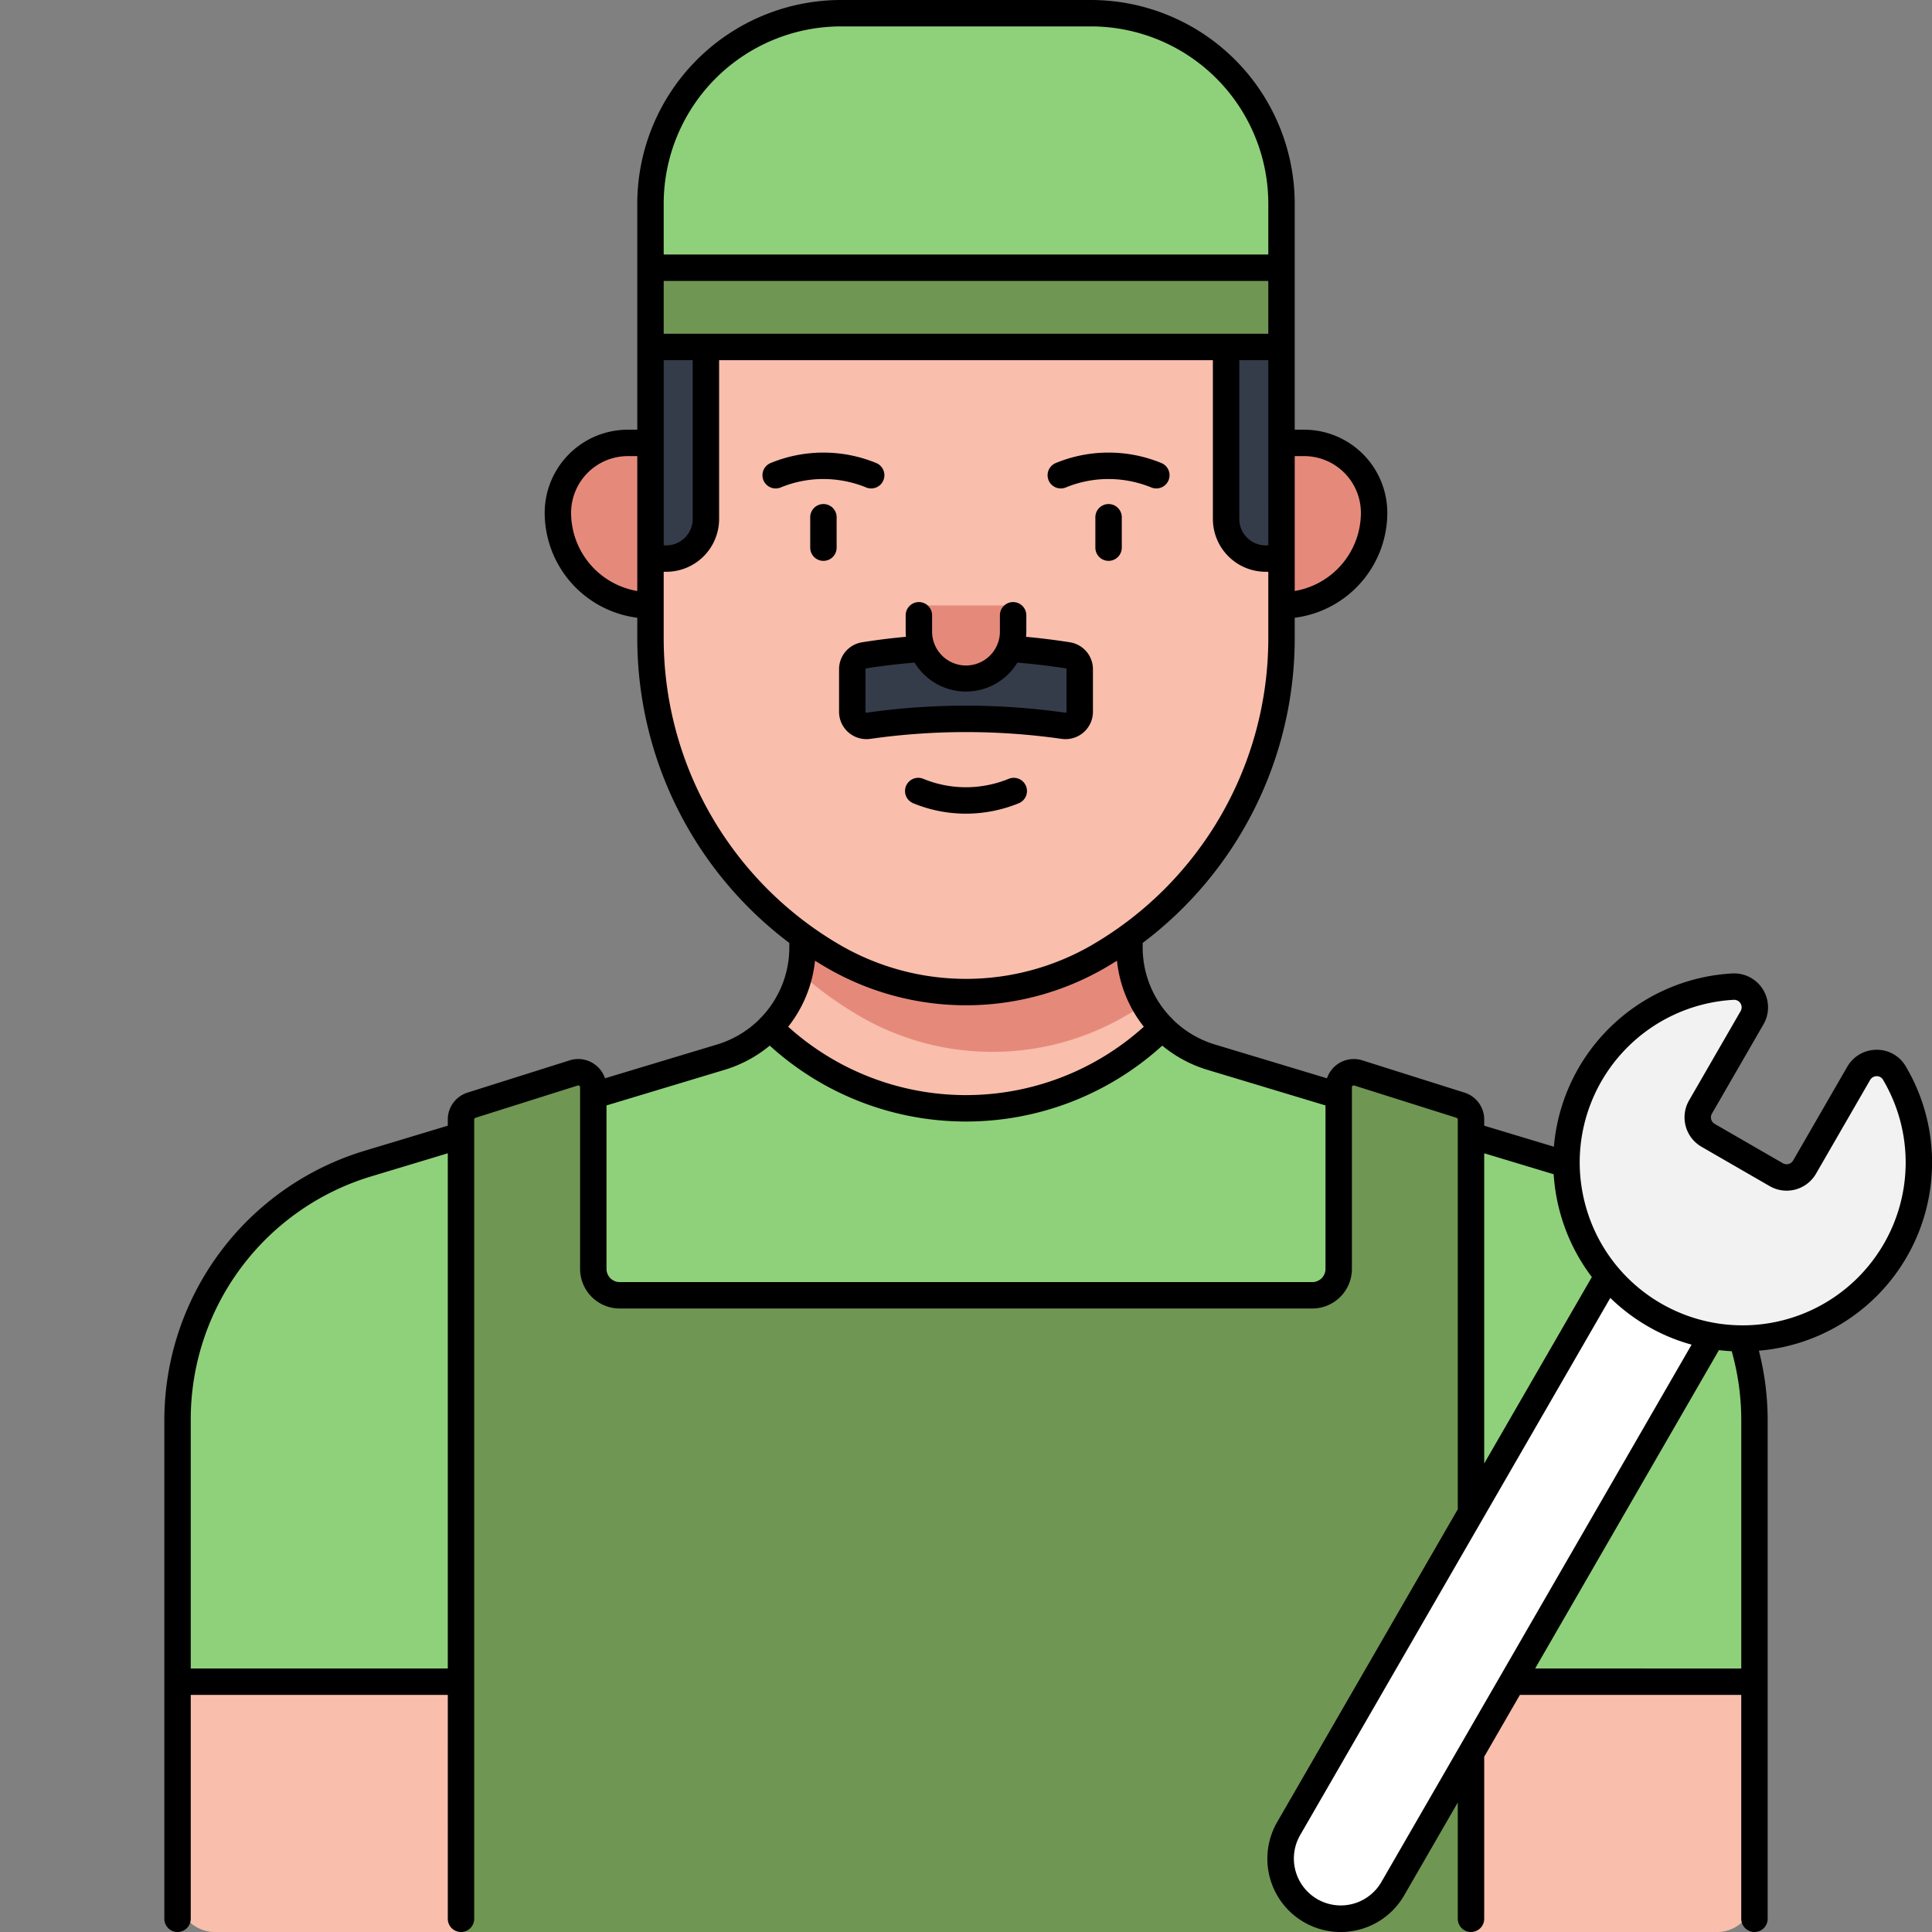 <svg xmlns="http://www.w3.org/2000/svg" data-name="Layer 1" viewBox="0 0 512 512"><rect x="0" y="0" width="512" height="512" fill="#808080" stroke="none"/><path fill="#8fd17a" d="M57.05,511.999a10,10,0,0,1-10-10V376.366a71.154,71.154,0,0,1,50.693-68.081L190.955,280.18A30.495,30.495,0,0,0,212.681,251.002V187.372h86.638v63.63A30.495,30.495,0,0,0,321.045,280.18l93.213,28.105a71.154,71.154,0,0,1,50.693,68.081V501.999a10,10,0,0,1-10,10Z"/><path fill="#709653" d="M122.168,511.999V296.702a4,4,0,0,1,2.795-3.814l27.065-8.548a4,4,0,0,1,5.205,3.815l-.003,48.114a7,7,0,0,0,7,7H347.766a7,7,0,0,0,7-7V288.155a4,4,0,0,1,5.205-3.814l27.065,8.548a4,4,0,0,1,2.795,3.814V511.999Z"/><path fill="#f9beac" d="M57.05 511.999h65.119V445.666H47.05V501.999A10 10 0 0 0 57.05 511.999zM389.832 511.999h65.119a10 10 0 0 0 10-10V445.666H389.832zM308.019 272.272l0 0a30.398 30.398 0 0 1-8.7-21.269V202.331L284.314 187.372H227.686L212.681 202.331v48.671a30.398 30.398 0 0 1-8.7 21.269l0 0A73.681 73.681 0 0 0 308.019 272.272z"/><path fill="#e58a7b" d="M284.314,187.373H227.686L212.681,202.331v48.671a30.249,30.249,0,0,1-.768,6.743A97.548,97.548,0,0,0,227.843,269.294h0A70.013,70.013,0,0,0,263,278.758h0a70.013,70.013,0,0,0,35.157-9.464h0q2.652-1.54,5.178-3.233a30.257,30.257,0,0,1-4.016-15.059V202.331Z"/><path fill="#f9beac" d="M291.157,253.446l-0,0a70.013,70.013,0,0,1-35.157,9.464h0a70.013,70.013,0,0,1-35.157-9.464l-0,0a97.206,97.206,0,0,1-48.457-84.043V90.149H339.614v79.254A97.206,97.206,0,0,1,291.157,253.446Z"/><path fill="#343c4a" d="M339.614 148.027h-4.196a10.49 10.49 0 0 1-10.49-10.49V91.95h14.687zM172.386 148.027h4.196A10.49 10.49 0 0 0 187.073 137.536V91.95H172.386zM225.857 177.385a3.756 3.756 0 0 1 3.164-3.716 171.75 171.75 0 0 1 53.962 0 3.755 3.755 0 0 1 3.161 3.716v11.234a3.766 3.766 0 0 1-4.311 3.72 183.653 183.653 0 0 0-51.668 0 3.764 3.764 0 0 1-4.308-3.719z"/><path fill="#e58a7b" d="M268.486 163.437v3.844A12.486 12.486 0 0 1 256 179.766h0a12.486 12.486 0 0 1-12.486-12.486v-3.844a3 3 0 0 1 3-3h18.971A3 3 0 0 1 268.486 163.437zM339.614 160.437h0V117.374h6.011a18.526 18.526 0 0 1 18.526 18.526v0A24.537 24.537 0 0 1 339.614 160.437z"/><path fill="#e58a7b" d="M147.849,117.374h0a24.537,24.537,0,0,1,24.537,24.537v0a18.526,18.526,0,0,1-18.526,18.526h-6.011a0,0,0,0,1,0,0V117.374A0,0,0,0,1,147.849,117.374Z" transform="rotate(-180 160.118 138.905)"/><path fill="#fff" d="M397.302,319.877h0a15.924,15.924,0,0,1,15.924,15.924V519.752a0,0,0,0,1,0,0H381.378a0,0,0,0,1,0,0V335.801A15.924,15.924,0,0,1,397.302,319.877Z" transform="rotate(-150 397.302 419.814)"/><path fill="#f2f2f2" d="M464.314,269.702l-13.664,23.667a5.491,5.491,0,0,0,2.01,7.501L470.73,311.303a5.491,5.491,0,0,0,7.501-2.01l14.337-24.832a5.485,5.485,0,0,1,9.456-.102,46.677,46.677,0,1,1-42.768-22.893A5.496,5.496,0,0,1,464.314,269.702Z"/><path fill="#8fd17a" d="M222.85,3.499h66.3a50.464,50.464,0,0,1,50.464,50.464V91.95a0,0,0,0,1,0,0H172.386a0,0,0,0,1,0,0V53.963A50.464,50.464,0,0,1,222.85,3.499Z"/><rect width="167.227" height="21" x="172.386" y="70.95" fill="#709653"/><path d="M224.853,194.096a7.268,7.268,0,0,0,5.8,1.709,179.751,179.751,0,0,1,50.69.001,7.366,7.366,0,0,0,1.023.071,7.256,7.256,0,0,0,7.274-7.257V177.39a7.226,7.226,0,0,0-6.112-7.177c-3.835-.607-7.727-1.092-11.618-1.448.045-.489.075-.983.075-1.484v-4.224a3.5,3.5,0,0,0-7,0v4.224a8.986,8.986,0,1,1-17.971,0v-4.224a3.5,3.5,0,0,0-7,0v4.224c0,.499.03.991.075,1.478-3.909.354-7.802.839-11.617,1.454a7.226,7.226,0,0,0-6.112,7.177v11.23A7.249,7.249,0,0,0,224.853,194.096Zm4.507-16.706a.257.257,0,0,1,.216-.265c4.201-.675,8.496-1.18,12.798-1.526a15.938,15.938,0,0,0,27.248.003c4.286.35,8.584.855,12.809,1.525a.254.254,0,0,1,.208.263v11.23a.232.232,0,0,1-.083.189.293.293,0,0,1-.235.065,187.933,187.933,0,0,0-25.936-1.865A184.798,184.798,0,0,0,229.671,188.874a.26.26,0,0,1-.227-.062.235.235,0,0,1-.084-.191Zm-11.143-43.812a3.5,3.5,0,0,0-3.5,3.5v8.055a3.5,3.5,0,0,0,7,0v-8.055A3.5,3.5,0,0,0,218.217,133.577Zm11.33-4.396a3.5,3.5,0,1,0,2.655-6.477,36.78,36.78,0,0,0-27.971,0,3.5,3.5,0,1,0,2.657,6.477,29.725,29.725,0,0,1,10.573-2.229A30.194,30.194,0,0,1,229.547,129.181ZM505.04,282.585a8.822,8.822,0,0,0-7.684-4.38h-.04a8.938,8.938,0,0,0-7.78,4.507l-14.337,24.832a1.99,1.99,0,0,1-2.72.729l-18.07-10.433a1.994,1.994,0,0,1-.729-2.72l13.664-23.667h-0a8.996,8.996,0,0,0-8.282-13.48,50.238,50.238,0,0,0-47.265,45.919l-18.467-5.571V296.7a7.456,7.456,0,0,0-5.236-7.148L361.018,281a7.492,7.492,0,0,0-9.352,4.759l-29.616-8.93a27.135,27.135,0,0,1-11.247-6.651,3.472,3.472,0,0,0-.307-.376c-.071-.071-.152-.123-.227-.186A26.807,26.807,0,0,1,302.82,251v-1.11a101.04,101.04,0,0,0,40.294-80.486v-5.693a28.073,28.073,0,0,0,24.537-27.811A22.051,22.051,0,0,0,345.625,113.875h-2.511V53.964A54.025,54.025,0,0,0,289.15,0H222.85a54.025,54.025,0,0,0-53.964,53.964V113.875H166.375a22.051,22.051,0,0,0-22.026,22.025,28.073,28.073,0,0,0,24.537,27.811v5.693a101.04,101.04,0,0,0,40.294,80.486V251a26.807,26.807,0,0,1-7.451,18.616c-.075.063-.156.115-.227.186a3.472,3.472,0,0,0-.307.376,27.135,27.135,0,0,1-11.247,6.651l-29.616,8.93a7.492,7.492,0,0,0-9.358-4.757l-27.062,8.548a7.458,7.458,0,0,0-5.243,7.15v1.62l-21.939,6.618A74.65,74.65,0,0,0,43.55,376.37V508.5a3.5,3.5,0,0,0,7,0V449.168h68.12v14.143l-.001.015V508.5a3.5,3.5,0,0,0,3.5,3.5h.001a3.5,3.5,0,0,0,3.5-3.5V296.7a.495.495,0,0,1,.344-.473l27.063-8.548a.499.499,0,0,1,.652.48v48.109a10.512,10.512,0,0,0,10.5,10.5H347.77a10.512,10.512,0,0,0,10.5-10.5V288.16a.48.48,0,0,1,.204-.408.467.467,0,0,1,.442-.074l27.077,8.552a.494.494,0,0,1,.337.471V399.964l-47.863,82.899A19.429,19.429,0,0,0,372.121,502.29l14.209-24.613V508.5a3.5,3.5,0,0,0,7,0V465.551l9.457-16.381H461.45V508.5a3.5,3.5,0,0,0,7,0V376.37a74.292,74.292,0,0,0-2.329-18.426A50.043,50.043,0,0,0,505.04,282.585ZM343.114,120.875H345.625a15.043,15.043,0,0,1,15.026,15.025,21.053,21.053,0,0,1-17.537,20.721ZM168.886,156.622a21.053,21.053,0,0,1-17.537-20.721A15.043,15.043,0,0,1,166.375,120.875h2.511ZM118.67,442.168H50.55V376.37A67.253,67.253,0,0,1,98.751,311.641l19.919-6.009ZM336.114,144.527h-.696a6.998,6.998,0,0,1-6.99-6.99V95.451h7.687ZM175.886,53.964A47.017,47.017,0,0,1,222.85,7h66.3a47.017,47.017,0,0,1,46.964,46.964v13.487H175.886Zm0,20.487H336.114v14H175.886Zm0,21h7.687v42.086a6.998,6.998,0,0,1-6.99,6.99h-.696Zm0,73.953v-17.877h.696a14.006,14.006,0,0,0,13.99-13.99V95.451h130.855v42.086a14.006,14.006,0,0,0,13.99,13.99h.696v17.877a94.017,94.017,0,0,1-46.714,81.017,66.536,66.536,0,0,1-66.799,0A94.017,94.017,0,0,1,175.886,169.404Zm40.101,85.19q1.53.964,3.097,1.879a73.533,73.533,0,0,0,73.83,0q1.57-.912,3.097-1.879a33.73,33.73,0,0,0,7.108,17.5,70.324,70.324,0,0,1-94.24,0A33.73,33.73,0,0,0,215.988,254.594ZM351.27,336.27a3.504,3.504,0,0,1-3.5,3.5H164.23a3.504,3.504,0,0,1-3.5-3.5V292.95l31.24-9.419a34.286,34.286,0,0,0,12.019-6.43,77.297,77.297,0,0,0,104.021,0,34.286,34.286,0,0,0,12.019,6.43L351.27,292.95Zm42.06-30.638,18.406,5.554a50.757,50.757,0,0,0,1.884,10.807,50.117,50.117,0,0,0,8.237,16.439l-28.527,49.409ZM366.06,498.788a12.429,12.429,0,0,1-21.528-12.428l82.216-142.399a50.609,50.609,0,0,0,11.735,8.519,49.117,49.117,0,0,0,9.808,3.866Zm95.391-56.618H406.828l48.707-84.372c1.128.137,2.258.228,3.388.289a67.272,67.272,0,0,1,2.528,18.283Zm36.608-110.632a43.208,43.208,0,0,1-69.159,4.479c-.035-.048-.079-.09-.117-.136a42.999,42.999,0,0,1-8.438-15.831,43.485,43.485,0,0,1-1.707-11.559c-.001-.063.004-.126-.001-.188a43.194,43.194,0,0,1,40.814-43.342c.043-.002.084-.003.126-.003a1.998,1.998,0,0,1,1.706,2.995h-0l-13.664,23.667a9.002,9.002,0,0,0,3.292,12.282L468.98,314.335a8.991,8.991,0,0,0,12.282-3.291l14.337-24.832a1.992,1.992,0,0,1,1.747-1.007h.009a1.855,1.855,0,0,1,1.652.931A43.026,43.026,0,0,1,498.059,331.538Zm-215.605-202.357a29.729,29.729,0,0,1,10.574-2.229,30.197,30.197,0,0,1,12.084,2.229,3.5,3.5,0,0,0,2.656-6.477,36.781,36.781,0,0,0-27.972,0,3.5,3.5,0,0,0,2.657,6.477Zm11.329,4.396a3.5,3.5,0,0,0-3.5,3.5v8.055a3.5,3.5,0,0,0,7,0v-8.055A3.5,3.5,0,0,0,293.783,133.577Zm-26.453,72.815a30.134,30.134,0,0,1-12.085,2.229,29.729,29.729,0,0,1-10.574-2.229,3.5,3.5,0,0,0-2.657,6.477,36.713,36.713,0,0,0,13.054,2.751q.451.012.903.012a37.207,37.207,0,0,0,14.014-2.763,3.5,3.5,0,1,0-2.655-6.477Z"/></svg>